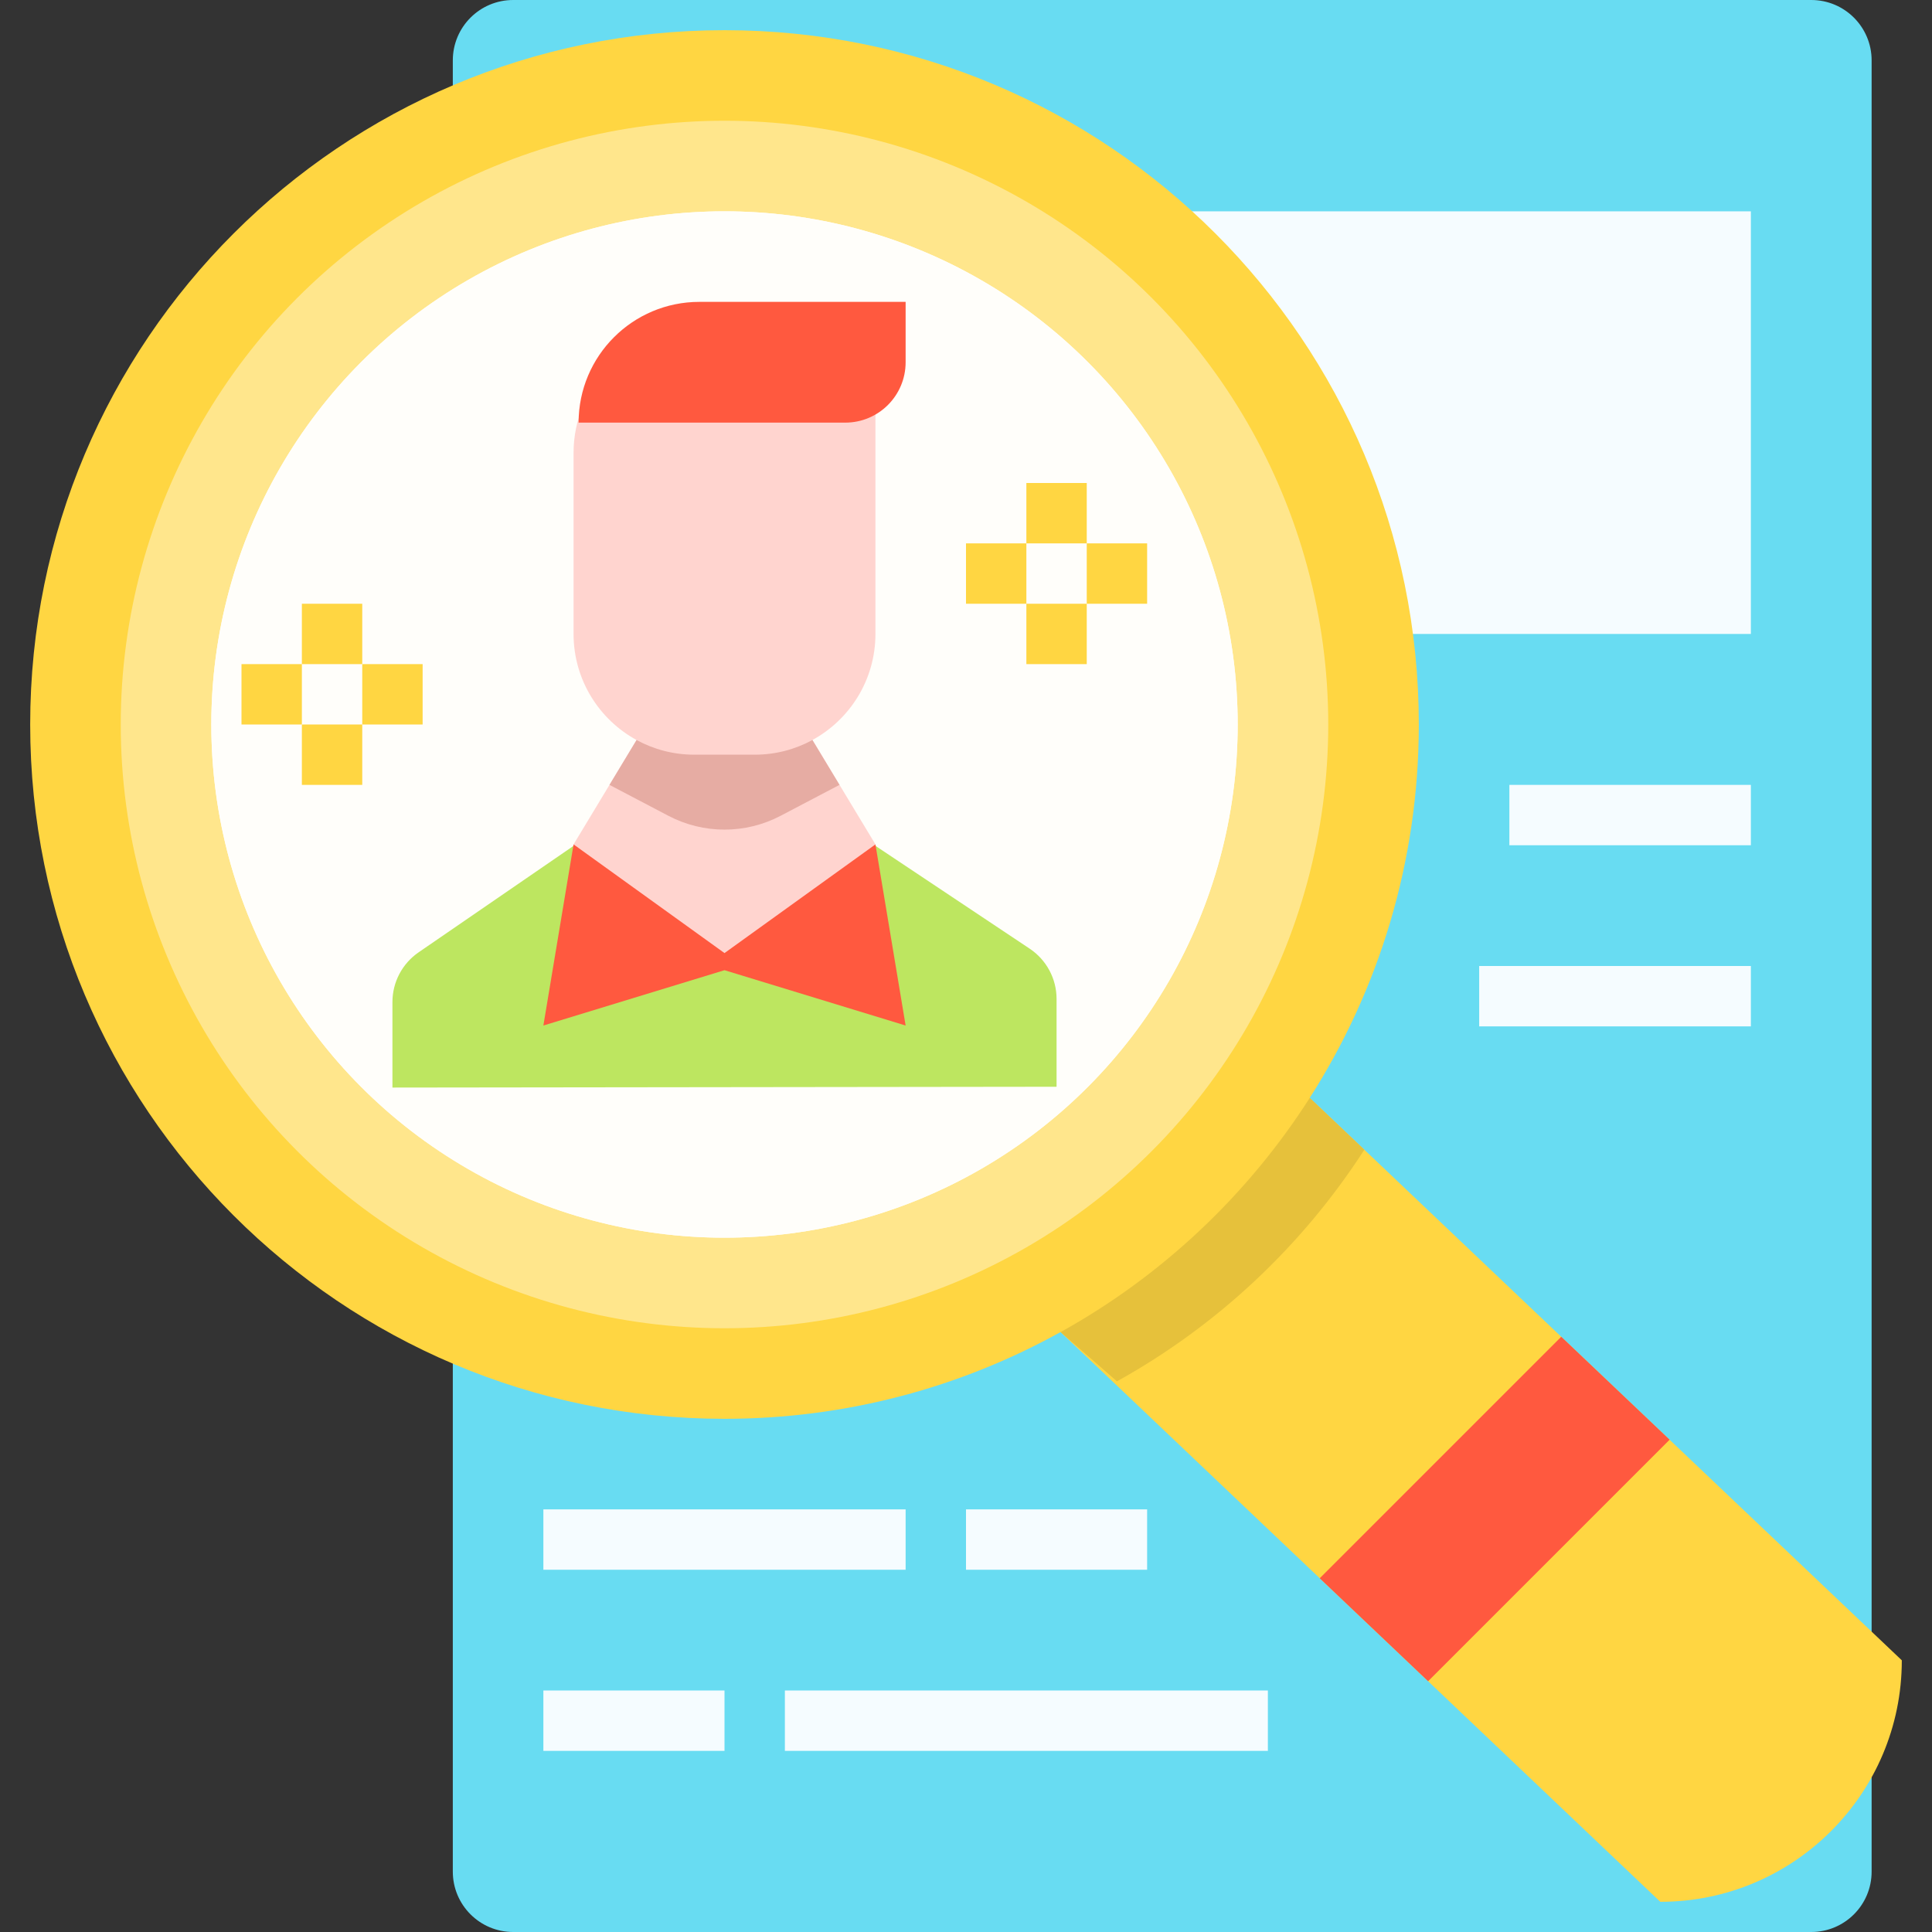 <svg id="Flat" enable-background="new 0 0 64 64" height="512" viewBox="0 0 64 64" width="512" xmlns="http://www.w3.org/2000/svg"><rect x="0" y="0" width="64" height="64" fill="#333333" stroke="none"/><path d="m60 0h-43c-1.105 0-2 .895-2 2v60c0 1.105.895 2 2 2h43c1.105 0 2-.895 2-2v-60c0-1.105-.895-2-2-2z" fill="#68dcf2"/><path d="m38 7h20v14h-14z" fill="#f5fcff"/><path d="m43.387 36.368c2.284-3.572 3.613-7.814 3.613-12.368 0-12.703-10.297-23-23-23s-23 10.297-23 23 10.297 23 23 23c4.04 0 7.834-1.045 11.133-2.874l19.867 18.874c4.418 0 8-3.582 8-8z" fill="#ffd642"/><path d="m37 45.759c3.325-1.843 6.14-4.489 8.196-7.673l-1.808-1.718c-2.06 3.223-4.898 5.898-8.254 7.759z" fill="#e6c13b"/><path d="m51.718 44.282-8 8 3.59 3.41 8-8z" fill="#ff593f"/><circle cx="24" cy="24" fill="#ffe68c" r="20"/><circle cx="24" cy="24" fill="#fffefa" r="17"/><circle cx="24" cy="24" fill="#fffefa" r="17"/><path d="m29 21v-10h-6c-2.209 0-4 1.791-4 4v6c0 1.516.844 2.835 2.087 3.514l-2.087 3.458.035.028h-.035v5h10v-5h-.035l.035-.028-2.087-3.459c1.243-.678 2.087-1.997 2.087-3.513z" fill="#ffd4cf"/><path d="m35 36v-2.91c0-.669-.334-1.293-.891-1.664l-5.109-3.406-5 4-5-4-5.133 3.527c-.543.373-.867.99-.867 1.648v2.832z" fill="#bde660"/><path d="m30 33.972-1-6-5 3.6-5-3.6-1 6 6-1.833z" fill="#ff593f"/><path d="m25 25h-2c-.693 0-1.345-.176-1.913-.486l-.897 1.486 1.951 1.024c1.164.611 2.554.611 3.718 0l1.951-1.024-.897-1.486c-.568.31-1.22.486-1.913.486z" fill="#e6aca3"/><path d="m28 14h-8.833c0-2.209 1.791-4 4-4h6.833v2c0 1.105-.895 2-2 2z" fill="#ff593f"/><g fill="#ffd642"><path d="m32 18h2v2h-2z"/><path d="m36 18h2v2h-2z"/><path d="m34 20h2v2h-2z"/><path d="m34 16h2v2h-2z"/><path d="m8 22h2v2h-2z"/><path d="m12 22h2v2h-2z"/><path d="m10 24h2v2h-2z"/><path d="m10 20h2v2h-2z"/></g><path d="m50 26h8v2h-8z" fill="#f5fcff"/><path d="m49 32h9v2h-9z" fill="#f5fcff"/><path d="m18 50h12v2h-12z" fill="#f5fcff"/><path d="m32 50h6v2h-6z" fill="#f5fcff"/><path d="m18 56h6v2h-6z" fill="#f5fcff"/><path d="m26 56h16v2h-16z" fill="#f5fcff"/><path d="m63 55-1-.95v4.82c.636-1.147 1-2.466 1-3.87z" fill="none"/><path d="m43.387 36.368c2.284-3.572 3.613-7.814 3.613-12.368 0-12.703-10.297-23-23-23s-23 10.297-23 23 10.297 23 23 23c4.04 0 7.834-1.045 11.133-2.874l19.867 18.874c3.014 0 5.636-1.668 7-4.13v-4.82z" fill="none"/></svg>